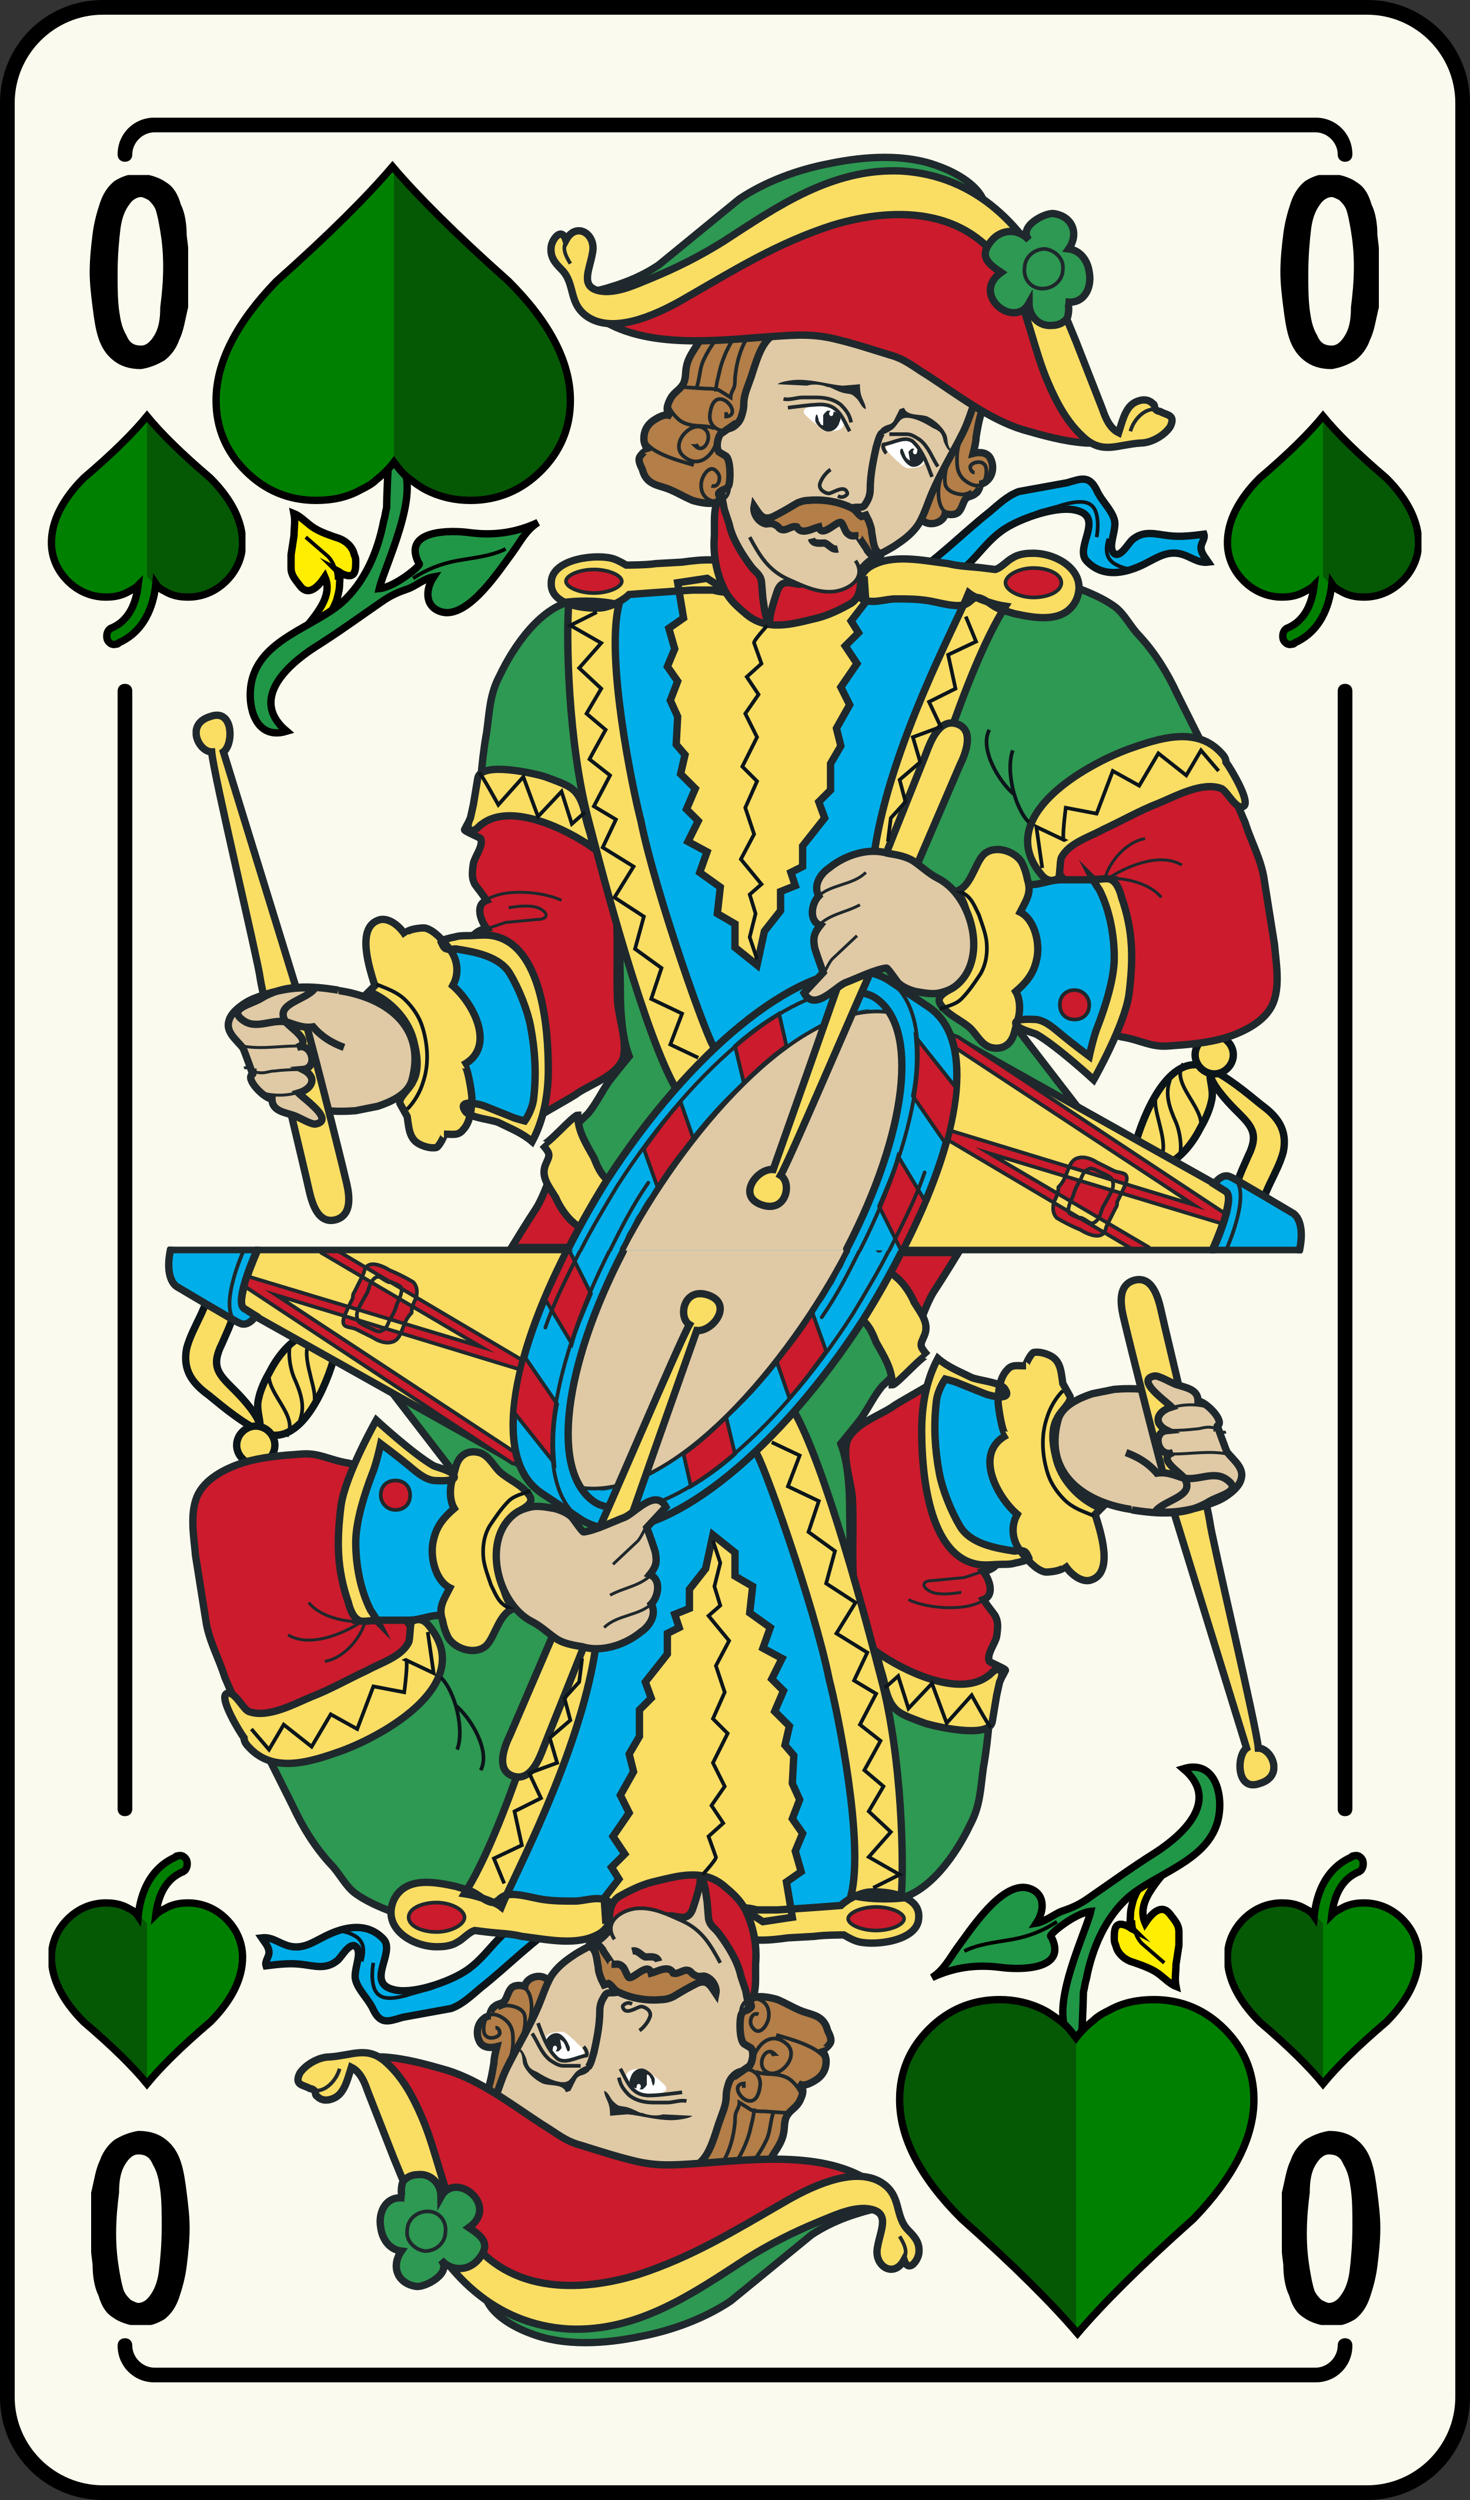 <svg xmlns="http://www.w3.org/2000/svg" xmlns:xlink="http://www.w3.org/1999/xlink" width="100" height="170" viewBox="0 0 100 170"><rect x="0" y="0" width="100" height="170" fill="#333333" stroke="none"/><symbol viewBox="-22.5 -21.4 44.9 42.9"><path fill="#008000" d="M1.9-18.1c-.7.6-1.3 1.2-1.9 2-.6-.8-1.3-1.5-2.1-2.1-.6-.5-1.3-.9-2.1-1.3-1.7-.9-3.5-1.3-5.5-1.3-3.4 0-6.3 1.2-8.7 3.6-2.4 2.4-3.6 5.4-3.6 8.8 0 4.7 2.5 9.7 7.5 14.8 6.7 5.9 11.5 10.7 14.5 14.3 3-3.6 7.8-8.4 14.4-14.3 5-5.1 7.6-10.1 7.6-14.8 0-3.4-1.2-6.4-3.6-8.8-2.4-2.4-5.4-3.6-8.8-3.6-1.9 0-3.7.4-5.4 1.3-.9.3-1.6.8-2.3 1.4z"/><path fill="#055905" d="M0 20.7v-36.9c.6-.7 1.2-1.4 1.9-1.9.7-.6 1.5-1 2.3-1.5 1.7-.9 3.5-1.3 5.4-1.3 3.4 0 6.4 1.2 8.8 3.6 2.4 2.4 3.6 5.4 3.6 8.8 0 4.7-2.5 9.7-7.6 14.8-6.6 6-11.4 10.8-14.4 14.4z"/><path stroke="#000" stroke-miterlimit="10" d="M1.9-18.1c-.7.6-1.3 1.2-1.9 2-.6-.8-1.3-1.5-2.1-2.1-.6-.5-1.3-.9-2.1-1.3-1.7-.9-3.5-1.3-5.5-1.3-3.4 0-6.3 1.2-8.7 3.6-2.4 2.4-3.6 5.4-3.6 8.8 0 4.7 2.5 9.7 7.5 14.8 6.7 5.9 11.5 10.7 14.5 14.3 3-3.6 7.8-8.4 14.4-14.3 5-5.1 7.6-10.1 7.6-14.8 0-3.4-1.2-6.4-3.6-8.8-2.4-2.4-5.4-3.6-8.8-3.6-1.9 0-3.7.4-5.4 1.3-.9.3-1.6.8-2.3 1.4z" fill="none"/></symbol><symbol id="c" viewBox="-14 -23.5 28 47"><path fill="#F2F200" d="M10 13c0 5.5-4.5 10-10 10s-10-4.5-10-10v-23h20v23z"/><path fill="#D63403" d="M10-10v23c0 5.5-4.5 10-10 10v-33h10z"/><path fill="#008000" d="M13.5-13.5c0-5.2-6-9.5-13.5-9.5s-13.5 4.3-13.5 9.5 6 5.5 13.5 5.5 13.5-.3 13.5-5.5z"/><path fill="#056605" d="M13.5-13.5c0 5.2-6 5.5-13.5 5.5v-15c7.5 0 13.5 4.3 13.5 9.5z"/><path fill="#4E5DC9" d="M-10-9h20v5h-20z"/><path fill="#384A89" d="M0-9h10v5h-10z"/><path stroke="#000" stroke-miterlimit="10" d="M10-8.9v21.9c0 5.5-4.5 10-10 10s-10-4.5-10-10v-21.9c-2.2-.8-3.5-2.1-3.5-4.6 0-5.2 6-9.5 13.5-9.5s13.5 4.3 13.5 9.5c0 2.5-1.3 3.8-3.5 4.6z" fill="none"/></symbol><symbol viewBox="-29.9 -9.5 29.9 19"><path fill="#F2F200" d="M-22.8-6.9c-1.8 0-3.6.7-4.9 2-1.3 1.3-2 3-2 4.9 0 3.8 3.1 6.9 6.9 6.9h13.6v-13.8h-13.6z"/><path fill="#D63403" d="M-9.2-6.9h-13.6c-3.8 0-6.9 3.1-6.9 6.9h20.5v-6.9z"/><path fill="#008000" d="M-6.8-9.3c3.6 0 6.5 4.2 6.5 9.3s-2.9 9.3-6.5 9.3-3.8-4.2-3.8-9.3.2-9.3 3.8-9.3z"/><path fill="#056605" d="M-6.8-9.3c-3.6 0-3.8 4.2-3.8 9.3h10.3c.1-5.1-2.9-9.3-6.5-9.3z"/><path fill="#4E5DC9" d="M-9.9 6.9v-13.8h-3.4v13.8z"/><path fill="#384A89" d="M-9.9 0v-6.9h-3.4v6.9z"/><path stroke="#000" stroke-width=".5" stroke-miterlimit="10" d="M-9.9-6.9h-12.9c-3.8 0-6.9 3.1-6.9 6.9s3.1 6.9 6.9 6.9h12.9c.5 1.5 1.4 2.4 3.1 2.4 3.6 0 6.5-4.2 6.5-9.3s-2.9-9.3-6.5-9.3c-1.7 0-2.6.9-3.1 2.4z" fill="none"/></symbol><symbol viewBox="-31.7 -33.4 63.5 66.3"><g><use xlink:href="#a" width="17.4" height="7.3" x="-1" y="-7.3" transform="matrix(-1 0 0 1 15.75 8.3)" overflow="visible"/><use xlink:href="#a" width="17.4" height="7.3" x="-1" y="-7.3" transform="matrix(-1 0 0 1 15.75 -4.102)" overflow="visible"/><use xlink:href="#a" width="17.4" height="7.3" x="-1" y="-7.3" transform="matrix(-1 0 0 1 15.75 -16.5)" overflow="visible"/><use xlink:href="#a" width="17.4" height="7.3" x="-1" y="-7.3" transform="translate(-15.65 8.3)" overflow="visible"/><use xlink:href="#a" width="17.4" height="7.3" x="-1" y="-7.3" transform="translate(-15.65 -4.102)" overflow="visible"/><use xlink:href="#a" width="17.4" height="7.3" x="-1" y="-7.3" transform="translate(-15.65 -16.5)" overflow="visible"/><use xlink:href="#b" width="2.8" height="55.2" x="-1.4" y="-27.6" transform="translate(0 -5.833)" overflow="visible"/><use xlink:href="#c" width="28" height="47" x="-14" y="-23.5" transform="matrix(0 -.466 .466 0 20.529 -4.306)" overflow="visible"/><use xlink:href="#c" width="28" height="47" x="-14" y="-23.5" transform="matrix(0 -.466 -.466 0 -20.529 -4.306)" overflow="visible"/><use xlink:href="#c" width="28" height="47" x="-14" y="-23.5" transform="matrix(0 -.466 .466 0 20.529 -17.226)" overflow="visible"/><use xlink:href="#c" width="28" height="47" x="-14" y="-23.5" transform="matrix(0 -.466 .466 0 20.529 7.854)" overflow="visible"/><use xlink:href="#c" width="28" height="47" x="-14" y="-23.5" transform="matrix(0 -.466 -.466 0 -20.529 -17.226)" overflow="visible"/><use xlink:href="#c" width="28" height="47" x="-14" y="-23.5" transform="matrix(0 -.466 -.466 0 -20.529 7.854)" overflow="visible"/><use xlink:href="#c" width="28" height="47" x="-14" y="-23.5" transform="matrix(-.466 0 0 .466 -.126 21.633)" overflow="visible"/></g></symbol><symbol viewBox="-22.5 -21.4 44.9 42.9"><path fill="#008000" d="M1.9-18.1c-.7.6-1.3 1.2-1.9 2-.6-.8-1.3-1.5-2.1-2.1-.6-.5-1.3-.9-2.1-1.3-1.7-.9-3.5-1.3-5.5-1.3-3.4 0-6.3 1.2-8.7 3.6-2.4 2.4-3.6 5.4-3.6 8.8 0 4.7 2.5 9.7 7.5 14.8 6.7 5.9 11.5 10.7 14.5 14.3 3-3.6 7.8-8.4 14.4-14.3 5-5.1 7.6-10.1 7.6-14.8 0-3.4-1.2-6.4-3.6-8.8-2.4-2.4-5.4-3.6-8.8-3.6-1.9 0-3.7.4-5.4 1.3-.9.3-1.6.8-2.3 1.4z"/><path fill="#055905" d="M0 20.7v-36.9c.6-.7 1.2-1.4 1.9-1.9.7-.6 1.5-1 2.3-1.5 1.7-.9 3.5-1.3 5.4-1.3 3.4 0 6.4 1.2 8.8 3.6 2.4 2.4 3.6 5.4 3.6 8.8 0 4.7-2.5 9.7-7.6 14.8-6.6 6-11.4 10.8-14.4 14.4z"/><path stroke="#000" stroke-miterlimit="10" d="M1.9-18.1c-.7.6-1.3 1.2-1.9 2-.6-.8-1.3-1.5-2.1-2.1-.6-.5-1.3-.9-2.1-1.3-1.7-.9-3.5-1.3-5.5-1.3-3.4 0-6.3 1.2-8.7 3.6-2.4 2.4-3.6 5.4-3.6 8.8 0 4.7 2.5 9.7 7.5 14.8 6.7 5.9 11.5 10.7 14.5 14.3 3-3.6 7.8-8.4 14.4-14.3 5-5.1 7.6-10.1 7.6-14.8 0-3.4-1.2-6.4-3.6-8.8-2.4-2.4-5.4-3.6-8.8-3.6-1.9 0-3.7.4-5.4 1.3-.9.3-1.6.8-2.3 1.4z" fill="none"/></symbol><symbol id="e" viewBox="-6.8 -8.1 13.5 16.2"><path fill="#008000" d="M-2.1-7.8c-.2 0-.5.1-.6.3-.1.3 0 .6.3.8 1.9.9 1.8 3.4 1.8 3.4 0 .3.2.6.6.6.3 0 .6-.2.6-.6 0-.1.2-3.4-2.5-4.6 0 .1-.1.1-.2.1z"/><path fill="#008000" d="M.6-3.8c-.3.2-.4.4-.6.6l-.6-.6c-.2-.2-.4-.3-.6-.4-.5-.3-1-.4-1.6-.4-1 0-1.9.4-2.6 1.1-.7.7-1.1 1.6-1.1 2.6 0 1.4.7 2.9 2.2 4.4 2 1.7 3.4 3.2 4.3 4.2.9-1.1 2.3-2.5 4.3-4.2 1.5-1.5 2.2-3 2.2-4.4 0-1-.4-1.9-1.1-2.6-.7-.7-1.6-1.1-2.6-1.1-.6 0-1.1.1-1.6.4l-.6.4z"/><path fill="#055905" d="M0 7.7v-10.9c.2-.2.3-.4.6-.6l.6-.4c.5-.3 1-.4 1.6-.4 1 0 1.9.4 2.6 1.1.7.7 1.1 1.6 1.1 2.6 0 1.4-.7 2.9-2.2 4.4-2 1.7-3.4 3.1-4.3 4.2z"/><path stroke="#000" stroke-width=".5" stroke-miterlimit="10" d="M4.3 3.5c-2 1.7-3.4 3.1-4.3 4.2-.9-1.1-2.3-2.5-4.3-4.2-1.5-1.5-2.2-3-2.2-4.4 0-1 .4-1.9 1.1-2.6.7-.7 1.6-1.1 2.6-1.1.6 0 1.1.1 1.6.4.2.1.4.2.6.4-.1-.8-.4-2.3-1.8-2.9-.3-.1-.4-.5-.3-.8.1-.2.3-.4.6-.3.1 0 .1 0 .2.1 2 .9 2.4 3 2.5 4 .2-.3.4-.4.6-.5.5-.3 1-.4 1.6-.4 1 0 1.9.4 2.6 1.1.7.7 1.1 1.6 1.1 2.6 0 1.4-.7 2.9-2.2 4.4z" fill="none"/></symbol><symbol id="g" viewBox="-38.9 -38.1 75.7 74.9"><g stroke="#1F282C" stroke-miterlimit="10"><path fill="#00AFE9" stroke-width=".5" d="M-19.6-17.4c-.3.1-.6.1-.8.2-1.4.3-2.6.1-2.5-1.6.1-2.2.6-4.3 1.1-6.4.3-1.3 0-2.4 1.3-2.9l2.4-.8c.7-.3 1.4-.9 2.2-.9.3.9.8 1.9 1 2.9.3 1.4 0 3-.2 4.3-.2 1.1-.8 2.6-1.4 3.6-.7 1.1-1.9 1.4-3.1 1.6z"/><path fill="#CC1B2C" stroke-width=".5" d="M-19.7-13c-.2.4-.2.7-.1 1.4.1.5.7 1.2.5 1.7-.1.1-1.1.5-1.1.6.2.4.4.8.7 1.1.7.6 2.3.2 3.2 0 1.3-.2 2.6-.8 3.8-1.4 1.5-.6 2-1.7 2.3-3.3.6-2.6.3-5.2.4-7.8 0-1.2.7-2.9.4-4.1-.4-1.2-2.2-1.8-3.1-2.4-.2-.2-2.8-1.6-2.8-1.7 0 1.1.3 2.2.5 3.2.3 1.8-.3 3.8-1 5.4-.6 1.3-1 2.2-2.2 2.9-.2.1-1.8.7-1.8.5.1.5.6.8 1.1.9-.4.5-.8 1.6 0 1.9-.4.6-.6.8-.8 1.1z"/><path fill="#2E9952" stroke-width=".5" d="M-19.3-5.9c.1 1.1.2 2.1.4 3.2.2 1.4.2 2.6.9 3.9.9 1.9 2.8 4.8 5.2 5.1 0-1.1-.1-2.3 0-3.4.1-2.1.4-4 1-6 .3-1.1.5-2.2.7-3.2l.3-1.7c0-.2-.1-1.4 0-1.5-.9 1-2.3 1.3-3.6 1.6-.6.2-1.1.5-1.7.6-1 .1-2.2-.7-3.1-.4-.2.5-.2 1.1-.1 1.8z"/><path fill="#FADE64" stroke-width=".5" d="M-20.2-16.5c.5 0 1.2.1 1.7 0 3.4-.6 3.8-6.4 3.8-9.1 0-1.7-.3-3.4-1.1-4.9-.7.6-1.5.9-2.3 1.3-.5.2-1.8.3-2.2.7-.7.9.8.6 1.3.4l2-.8c.3-.1.7-.2.7-.2s.5.7.6 1.5c.2 1.7.1 3.3-.2 4.9-.2 1.1-.8 2.6-1.4 3.6-.7 1.2-2.4 1.5-3.7 1.7-.2 0-.4-.1-.6 0-.2 0-.3.3-.4.5 0 .1.8.3.9.3.3.1.6.1.9.1zM-21.6-30c.4 0 .8-.1 1.1.3.5.5.6 1.5.6 2.2 0 .2-.3 2.4-.6 2.2 2.3 1.2.7 4.2-.7 5.4.5.9.3 1.9-.3 2.6-.4.5-.9 1.1-1.5 1.3-.2.1-1.7-.1-1.4-.5-.3.5-1 1.2-1.7 1.1-1.8-.4-.7-3.5-.4-4.5l-.4-.4c1.5-.6 2.8-2 3.1-3.6.2-.8.3-1.8-.1-2.5-.2-.5-1-1.1-.9-1.5l.5-.9c.1-.6.1-1.4.7-1.8.3-.2.9-.4 1.3-.3.2.1.6.9.5.9h.2zM-13.1-6.5c-.4.3-1 .5-1.8.8-.6.2-4.4 1.1-4.6-.1l-.3-1.8-.2-.9c-.1-.2-.3-.7 0-.8.3-.2.6.3.8.4 2 1.5 5.8-.4 7.5-1.6 0 .8-.4 1.5-.5 2.3-.2.9-.5 1.4-.9 1.7z"/><path fill="#E0CAA5" stroke-width=".5" d="M-26.3-28.1c.9.3 2 .8 2.3 1.7 1.1 3.8-1.9 5.8-5.2 6.2-2.1.3-3.2-.7-3.9-2.6-.5-1.6-.3-3.4.9-4.7.9-1 3.2-1 4.4-.9l1.5.3z"/><path fill="#FADE64" stroke-width=".5" d="M-37.7-1.6c-1.7-.5-.8-2.4.1-2.4.1-1.4 3.2-14.4 3.3-15.4.2-1.4 3-12.9 3.3-14.3.2-.9.6-2.5 1.9-2.1 1.2.4.8 2 .6 2.8-.3 1.3-2.5 10.1-3.4 13.1-.4 1.3-4.9 15.9-4.9 15.9.7.5.7 3-.9 2.4z"/><path fill="#E0CAA5" stroke-width=".5" d="M-30.3-28.5c-.4.5-1.2 1.1-1.4 1.3 1 .3 1.3 1.1.3 1.6 1.1.1.6 1.9-.4 1.5 1.2.4-.6 1.4-.8 1.8-.7 1.2 1.4 1.4 2 2.2-1.3.2-3-.2-4.2-.7-.5-.2-1.4-.8-1.6-1.4-.3-.8.4-1.3.9-1.9.1-.1.7-1.9.7-1.8-.6-.3.8-1.7 1.3-1.7 0-.8.8-.9 1.4-1.1.4-.1 1.3-.7 1.6-.6.5.1.5.4.2.8zM-29-20.2c-1.9.3-3.7.4-5.3-.6-.7-.4-2.3-.7-1.1-1.5.9-.6 2 .2 3-.1.6-.2 1.1-.4 1.7-.3.6-.7 1.3-1.1 2.1-1.4"/><path stroke-width=".2" d="M-35.9-23.9c1.3-.4 2.8-.1 4.1-.1M-35.4-25.5c.3.1.5-.2.9-.3.5-.1.8.1 1.2.1.8.1 1.6.1 2.3.1M-34.4-27.1c1-.4 2.4-.3 3.3.2" fill="none"/><g stroke-width=".2" fill="none"><path d="M-19.1-16.1l1.5.5 2.1.2c.9 0 .8.5.1.8-.6.2-1.4.1-2 0M-13.8-14.1c-1.2.6-4.1.9-5.3-.1"/></g></g><g stroke="#0C151A" stroke-miterlimit="10"><path fill="#FADE64" stroke-width=".5" d="M25.2-30.8c.5 1.9 2.3 6.6 5 5.3 1.3-.6 2.5-1.6 3.6-2.5 1.1-.8 1.8-1.7 1.5-3.2-.4-1.5-1.5-2.8-1.6-4.4-.8.2-1.7 1-1.7 1.6.1.8.6 1.8.9 2.5.8 1.6.2 2.1-.9 3.2-.5.5-1.7 1.8-1.7 2.5 0-.7.3-1.3.1-2-.1-.5-.4-1.2-.7-1.7-.5-1-1.3-2.1-2.4-2.6"/><g stroke-width=".25" fill="none"><path d="M28.5-25.2c-1.1-1.6 2.5-3.6.7-5.2M27.6-26.3c-.4-1 0-2 .4-2.9.3-.7.7-2.7-.4-3.1M26.6-27.7c-.1-1 1.1-3.3.2-4.1"/></g><path fill="#FADE64" stroke-width=".5" d="M31.9-24.6c0-.7-.6-1.3-1.3-1.3s-1.3.6-1.3 1.3.6 1.3 1.3 1.3 1.3-.6 1.3-1.3z"/></g><path fill="#00AFE9" stroke="#0C151A" stroke-width=".5" stroke-miterlimit="10" d="M9.6 7.7c2.1 1.3 3.8 3.1 5.7 4.6.6.5 1.2 1.1 2 1.4l3.3.6c1 .3 1.5.5 2-.5.3-.7 1-1.3 1.2-2 .2-.6-.4-1.7-.1-2.2.4-.6 1 .5 1.3.8.8.7 1.6.4 2.5.3.8-.1 1.6 0 2.4.1.1-.3-.2-.6-.2-.9 0-.4.3-.7.5-1-.8-.1-1.3.5-2.1.6-.8.1-1.4-.3-2-.6-1.3-.7-3-1.2-4.2.1-.8.9 1.2 2.9-.6 3.4-1.3.4-3.8-.5-4.9-1.2-1.6-1-2.3-2.8-4.1-3.5"/><path stroke="#0C151A" stroke-width=".25" stroke-miterlimit="10" d="M17.5 11.9c.5 0 .9.4 1.4.5l1.1.3c.6.2 1.7.5 2.2.1.6-.4.5-1.7.4-2.2M25.5 8.5c-.5-.2-1.2 0-1.7.3-.6.4-.6 1-.4 1.7" fill="none"/><path fill="#2E9952" stroke="#1F282C" stroke-width=".5" stroke-linecap="round" stroke-miterlimit="10" d="M6.7-19l5.7 2.4 9.4-12.2c.3-.5-1.6-2.2-1.6-2.2"/><path fill="#2E9952" stroke="#1F282C" stroke-width=".5" stroke-miterlimit="10" d="M-9.9-15.2c0 .4-.1.8-.1 1.3 0 .7-.3 1.7.6 1.6 1.2-.2 1.9-2.3 2.1-3.3.5-2.1.4-4.3.4-6.5 0-.7-.1-1.5.1-2.2.2-.8 1-1.8 1-2.6-.1-.7-.9-1.5-1.2-2.1-.6-.8-1.1-1.7-1.8-2.5-.5-.7-1.4-2.4-2.2-2.7-.1 1.6-1.9 2.4-2.1 3.8-.1.8.6 1.3 1.1 1.8.5.6.9 1.4 1.3 2 .1.2 1.5 1.9 1.5 1.9-.5 1.3-.6 3.1-.6 4.5 0 1.2-.1 2.5.1 3.7-.2.5-.2.9-.2 1.3z"/><path fill="#CC1B2C" stroke="#1F282C" stroke-width=".5" stroke-miterlimit="10" d="M-11.7-36.3c.3.8.3 1.6-.1 2.3-.5.9-1.1 1.8-1.1 2.9 0-.1-1-.8-1.1-.9-.3-.4-.6-1-.8-1.5-.2-.5-.4-1-.7-1.5-.6-.9-1.7-2.7-1.7-2.7h4c-.1-.1 1.1.3 1.5 1.4z"/><path fill="#FADE64" stroke="#1F282C" stroke-width=".5" stroke-miterlimit="10" d="M-13-36c.2-.2.4-.3.6-.2 1.4.2 2.6 2.1 1.6 3.2-.4.4-.6.9-.8 1.4-.5.9-1.1 1.8-1.1 2.9-.3 0-2.2-2.2-2.4-2 .6-.7.5-.7.2-1.4-.3-.8.2-1.4.7-2.2.2-.5.7-1.3 1.2-1.7z"/><g stroke="#1F282C" stroke-miterlimit="10"><path fill="#CC1B2C" stroke-width=".5" d="M20.8-9.1c.9.8 2.2 1.4 3.3 2 2.2 1.1 4.4 1.5 6.8 1.4.6 0 1.6-2.7 1.8-3.1.4-1.3 1.1-2.5 1.3-3.9l.7-4.4c.1-1.2.4-2.8-.1-4-.5-1.2-1.9-1.9-3.1-2.3-1.3-.4-2.6-.5-4-.6-1.2-.1-1.9.4-3.1.6-1.3.2-.6 1.1-.7 2.1 0 .8-.2 1.7-.3 2.5-.2 2.1-.9 3.8-2.4 5.4-1.2 1.3-2.1 2.4-.7 3.9.1.1.3.2.5.4z"/><path fill="#2E9952" stroke-width=".5" d="M23.6-7c-1.6-.7-3.7-2-3.9-3.4-.1-.8.1-1.7 0-2.4-.2-1.1-1.1-.6-2.1-.5-.7 0-1.5 0-2.2-.1-1-.1-2-.7-3-.5-1.1.2-2.1 1.3-3.1 1.7-.9.3-1.4.6-1.1 1.7l.6 2.2c.7 2.6 1.9 5.1 3 7.6l1.5 3.7c.7 1.5 1.1 2.8 2.8 3.4 1.8.8 3.3 1.4 5.3.7.8-.3 1.7-.7 2.4-1.2s1.1-1.4 1.7-2c1.1-1.2 1.9-2.5 2.6-4l1.6-3.2c.3-.5 1-1.4.9-2l-5.5-1c-.6-.3-1.1-.5-1.5-.7z"/><g stroke-width=".2" fill="none"><path d="M22.8-12.6c1.4.1 3.3-.2 4.2-1.3M23.4-12.6c1.2.8 3.5 1.8 5 .9M25.9-9.9c-1.3-.2-2.6-1.7-2.8-3"/></g><path fill="#FADE64" stroke-width=".5" d="M31.1-4.1c-1.7 1.9-4.3 1-6.3.3-3-1.1-9.2-4.6-6-8.5.3-.4.7-.6 1.2-.3.1 0 .1 1.2.2 1.4.5 1 1.9 1.4 2.8 1.9 1.3.6 2.5 1.3 3.8 1.8 1.2.5 3 1.5 4.3 1 .4-.2 1-1.5 1.5-1.2.5.3-.9 2.6-1.2 3 0 .2-.1.4-.3.6z"/></g><path fill="#00AFE9" d="M-11 7.3l7.4.7 3.6-3.2 7.4 3 7.7-.2-6.8-20.1-2.7-8-9.5-6.1-6.3 17.7z"/><path fill="#FADE64" stroke="#1F282C" stroke-width=".5" stroke-miterlimit="10" d="M6.9 6.2l-.1 1.5h-.5l-3.6-2.6-2.2-.1-4.4 2.8-2-.3.4-2.4-1-.7.4-1.4-.5-1.2.7-1-.5-1.3.5-1.1-.1-1.9.6-.7-.3-1.3 1-1-.6-1.4.8-.8-.7-1.4 1.3-.7-.5-1.4 1.4-1-.2-1.8 1.2-.7v-1.6l1.5-1.2.5 2.3 1.1 1.4v1.3l1 .4-.3.9.8.4v1.4l1.5 1.9-.4 1.1.8.8v1.8l.7 1.2-.3 1.2.9 1.6-.6 1.2 1.1 1.6-.8 1.2.9.9-.5.8zM-5.9-27.1c.6.2 2.1 2.3 2.5 3-.3 0-4 10.4-5 15.4-.6 2.3-2.4 11.1-1.5 14.7-1.6.4-3.4.2-3.4.2-.2-2.1-.1-9.6 1.4-15.1.8-3.1 3.8-14.6 6-18.2zM13.9 6.8c-.8-2-5.3-10.3-6.4-17.5l2.2-.8c1.1 3 3.9 13 6.7 17.4-.7.1-2 .5-2.5.9zM-1.7 7.1c.6.2.9 1.2.2 1.5-1.3.6-2.7.5-4.1.3l-1.8-.1c-.6-.1-2-.1-2-.1s-.5.3-.8.4c-1 .4-4.3.1-4.3-1.6-.1-1.7 2.8-1.8 3.5-1.7 1.1.2 1.8.9 1.8.9s2.6.2 4.3.3h1.4c.8-.2 1.1-.2 1.8.1zM18.1 9.5c-.4 0-.9-.1-1.2-.3-.4-.2-.8-.7-1.2-.8l-.8.1c-.8.1-1.6.1-2.4.3-1.7.2-3.8.7-5.3-.2-.7-.4-1.5-2-.3-2.3.6-.2 1.4.1 2 .1.7 0 1.4 0 2.1-.1.8-.1 2.2-.6 2.8-.2.2.1.3.3.6.4.5 0 1-.5 1.4-.7.4-.2.9-.3 1.2-.4 1.4-.3 3.4-.7 4.2.9.9 2-1.4 3.3-3.1 3.2z"/><path fill="#CC1B2C" stroke="#1F282C" stroke-width=".25" stroke-miterlimit="10" d="M-9.7 7.6c0-.4-.9-.8-1.9-.8s-1.9.4-1.9.8.9.8 1.9.8 1.9-.4 1.9-.8zM20.2 7.5c0-.6-.9-1-1.9-1s-1.9.5-1.9 1 .9 1 1.9 1 1.9-.4 1.9-1z"/><g stroke="#1F282C" stroke-miterlimit="10"><path fill="#FADE64" stroke-width=".5" stroke-linecap="round" d="M7.8-37.8l3.8 15.1 19.8-11.1c.7-.5-.9-4-.9-4"/><path fill="#CC1B2C" stroke-width=".25" d="M25-37.8l-12.5 7.4c-.2.1-.2.3-.1.4.1.2.3.2.4.2l16.4-5-16.4 10.8c-.2.1-.2.3-.1.5s.3.2.5.1l18.3-12.1c.1-.1.2-.3.1-.4-.1-.2-.3-.2-.4-.2l-15.9 4.8 10.7-6.3c.2-.1.2-.1.1-.3-.1-.1-1.1 0-1.1.1zM19.8-34.4l-.1-.2c-.1-.4-.1-.8.2-1.1.5-.3 1.1-.6 1.6-.8.3-.2 1.1-.6 1.5-.3.2.1.2.4.3.6l.6 1.2c.1.1.1.3.1.4l.3.6c.1.3.5.9.3 1.2-.1.2-.6.2-.8.3l-1.2.6c-.3.2-.8.4-1.2.3-.6-.1-.7-.8-.9-1.2-.1-.3-.3-.6-.5-.8 0-.3-.1-.6-.2-.8z"/><path stroke-width=".25" d="M22.1-36c.3-.2.6.2.7.4l.2.6.4.7c.2.4.5.8.2 1.3-.2.2-.5.3-.7.4-.3.1-.6.4-.9.2-.3-.1-.4-.5-.5-.7-.2-.3-.4-.7-.5-1.1-.1-.2-.4-.8-.3-1.1.1-.2.5-.3.7-.4.1.1.4-.1.7-.3z" fill="none"/></g><g stroke="#1F282C" stroke-linecap="round" stroke-miterlimit="10"><path fill="#00AFE9" stroke-width=".5" d="M36.4-37.9c.3 1.4 0 2.2-.4 2.5 0 0-4.2 2.5-4.3 2.5-.6.3-1.1-.5-1.1-.5l.8-.5c.7-.5-.9-4-.9-4"/><path stroke-width=".25" d="M31.8-32.9c1.2-.6.3-3.4-.4-5" fill="none"/></g><path fill="#00AFE9" stroke="#1F282C" stroke-width=".5" stroke-linecap="round" stroke-miterlimit="10" d="M9.4-37.9c3.9 7.6 5.1 14.4 1.7 16.6l-2.7 1.8c-.5.3-1.1.5-1.8.6-4.5.3-11.6-5.4-17.3-14.2-1-1.6-1.9-3.2-2.7-4.8"/><g fill="#CC1B2C" stroke="#1F282C" stroke-width=".25" stroke-linecap="round" stroke-miterlimit="10"><path d="M-1.4-26.5c.9.9 1.9 1.8 2.9 2.5l-.5 2.2c-1-.6-2-1.3-3-2.2l.6-2.5zM-7.2-33.8c.7 1.1 1.6 2.3 2.4 3.4l-.9 2.6c-.9-1-1.7-2.1-2.5-3.2l1-2.8zM9.1-31.5c-.3-1.1-.8-2.2-1.3-3.4l1.5-3c.6 1.2 1.1 2.3 1.6 3.4l-1.8 3zM10.3-23.4c.1-1.2.1-2.5-.2-4l2.2-3.2c.4 1.4.6 2.7.7 3.8l-2.7 3.4z"/></g><path fill="#E0CAA5" stroke="#1F282C" stroke-width=".25" stroke-miterlimit="10" d="M-9.6-37.9c4 7.7 11.8 17 18 16.2 1.9-2.8.8-9.2-2.8-16.2"/><path stroke="#1F282C" stroke-width=".5" stroke-linecap="round" stroke-miterlimit="10" d="M6.3-20.3c.4-.1.9-.2 1.2-.4 3.1-2 2.2-9.2-1.9-17.1" fill="none"/><path stroke="#1F282C" stroke-width=".25" stroke-linecap="round" stroke-miterlimit="10" d="M6.5-37.9c4.3 8.5 5.3 16.2 1.9 18.4-.5.3-1.1.5-1.8.6" fill="none"/><path fill="#1F282C" d="M-9.8-37.7s.2.3.5 1c.2.3.4.7.6 1.1.3.4.5.9.9 1.4.6 1 1.4 2.2 2.3 3.3.9 1.2 1.9 2.4 3 3.5.6.6 1.1 1.1 1.7 1.6l1.8 1.5c.6.4 1.2.9 1.8 1.2.6.4 1.2.6 1.7.9.5.2 1.1.4 1.5.5.5.1.9.1 1.2.2h1.1-1.1c-.3 0-.8-.1-1.2-.2-.5-.1-1-.3-1.5-.5s-1.1-.5-1.7-.9c-.6-.3-1.2-.8-1.8-1.2-.6-.5-1.2-.9-1.7-1.5-.6-.5-1.1-1.1-1.7-1.7-1.1-1.2-2.1-2.4-2.9-3.6-.9-1.2-1.6-2.3-2.3-3.4-.3-.5-.6-1-.8-1.4-.2-.4-.4-.8-.6-1.1l-.5-1c-.1-.1-.2-.2-.3-.1 0 .1-.1.2 0 .4z"/><path stroke="#1F282C" stroke-width=".25" stroke-linecap="round" stroke-miterlimit="10" d="M-7.9-33.3c-1.1-1.6-1.8-3-2.6-4.6M-12.5-37.9c.7 1.4 1.6 2.9 2.5 4.4 5.4 8.4 12.3 13.9 16.3 13.2M8.5-37.9c.7 1.4 1.8 3.5 2.4 5.3" fill="none"/><path fill="#00AFE9" stroke="#1F282C" stroke-width=".5" stroke-miterlimit="10" d="M21.5-12.7h-1.3c-.6 0-1.1-.2-1.7-.3-.7-.1-1.4.1-2.1.1.1-2.1.9-3.7.3-5.8-.2-.7-.5-1.3-.6-2-.5-1.6 2-1.7 3-2.2 1.3-.6 2.1-1.6 3.2-2.4 1.6 3.3 2.7 6.5 2 10.2-.1.8-.5 1.6-.5 2.4h-2.3z"/><path fill="#FADE64" stroke="#1F282C" stroke-width=".5" stroke-miterlimit="10" d="M22.8-13.4c.7-1.4 1-3.1 1-4.6 0-1.4-.6-3.3-1.1-4.6-.3-.7-.6-2.1-.6-2.1s-1.2.9-1.8 1.4c-.5.4-1.1 1-1.8 1.1-.2 0-1.3.1-1.4-.2-.1-.4 1.2-.7 1.4-.8 1.4-.8 3.9-3.1 3.9-3.1s2.1 3.7 2.4 5.8c.3 2.4.3 4.3-.5 6.6-.1.4-.3 1-.7 1.2-.3.2-1.1-.1-1.3.1.1-.2.3-.5.5-.8zM17.5-11.5c-.5.8-1.9 1.2-2.6.5-.6-.6-.9-2.4-2-2.5.5 0 .9-1.4.9-1.7.1-.6 0-1.2-.1-1.8-.1-.8 0-2.1-.6-2.8-.3-.4-1.6-.7-1.1-1.4s1.3-1 1.9-1.5c.5-.4.8-1.2 1.5-1.4.8-.2 1.4.2 1.6 1l.3 1.1c.1.5.1 1.2-.2 1.7.7.6 1.2 1.2 1.4 2.1.3 1.1-.1 2.8-1.1 3.3.4.8.8 1.3.5 2.2-.1.5-.2.8-.4 1.2zM-.2-34.8c1.7-.6 2.1 1.5 1.3 2 .7 1.2 5.9 13.5 6.4 14.4l5.8 13.5c.4.8 1 2.4-.2 2.8-1.2.4-1.8-1.2-2.1-2-.5-1.3-3.9-9.6-4.9-12.6-.4-1.3-5.5-15.7-5.5-15.7-1.1.1-2.5-1.8-.8-2.4z"/><g stroke="#1F282C" stroke-miterlimit="10"><path fill="#E0CAA5" stroke-width=".5" d="M11.9-20.4c.4.1.7.2 1 .4 2.4 1.7 1.3 6.2-1.1 7.4-.6.3-1.1.8-1.7 1.2-.5.3-1.1.4-1.7.5-1.3.4-2.9-.1-4-1-.6-.4-1.1-1.2-.7-1.9-.5-.5-.7-1.7.1-2-.4-.5-.5-.8-.4-1.4 0-.2.6-1.8.6-1.8l-1.3-1.4c.7-1.3 2.1.4 2.8.7.8.3 2 .9 2.8 1 .1 0 .7-.9.8-1 .3-.3.8-.5 1.2-.6.6-.1 1.1-.2 1.6-.1z"/><path stroke-width=".2" d="M6.5-14.4c-1.1-.6-2.2-.6-3.1-1.7M6.3-16.5l-1.7-1.6c-.4-.5-.5-1.1-1-1.5M6.9-12.2c-.9-.9-2.5-.8-3.3-1.7" fill="none"/></g><path fill="#CC1B2C" stroke="#1F282C" stroke-width=".25" stroke-miterlimit="10" d="M22.1-21.2c0-.6-.4-1-1-1s-1 .4-1 1 .4 1 1 1 1-.5 1-1z"/><g stroke="#1F282C" stroke-miterlimit="10"><path fill="#B37E47" stroke-width=".5" d="M15.4 15.9c-.2.5-.8.5-1.2.4.1.4.2.8.2 1.1.1.6.2 1.2.4 1.8.2.6.4 1.4.2 2.1-.2.7-1 .5-1.5.4-.8-.1-1.1-.2-1.6-.9-.3-.5-.7-1-.8-1.6-.1-.4 0-.9-.3-1.3-.4-.5-.7-.7-.9-1.3-.2-.6-.3-1.2-.2-1.8.1-.9.3-2.5 1.1-3.1.5-.4 1.4-.1 1.5.5.3-.1.7-.1.9.1.3.3.3.8.6 1 .2.1.4.1.6.3.1 0 .4.6.2.6.2 0 .4.1.5.2.5.4.5 1.1.3 1.5z"/><g stroke-width=".25" fill="none"><path d="M13.5 17.7c-.2-.5-.4-1.1-.4-1.7 0-.5 0-.9.3-1.3s1.3-1 1.6-.2c.1.3.2.9-.1 1.1-.2.2-.8.1-.9-.2 0-.2.1-.4.3-.4M12.6 16c-.2-.5-.4-1.2-.3-1.8.1-.5.8-.7 1.2-.7.2 0 .4.1.6.2M12 14.6c-.3-.7-.3-2.7 1-2.4"/></g></g><path fill="#E0CAA5" stroke="#1F282C" stroke-width=".5" stroke-miterlimit="10" d="M-3 12.1c-.2-1.7-.2-3.2.8-4.7.5-.8 1.1-1.8 2-2.2.8-.5 1.8-.2 2.6 0 1 .2 2 .4 2.9.8 1.2.3.7 1.6 1.3 2.4.5.8 1.7 1.2 2.4 1.7.6.4 1.1.8 1.5 1.4.4.7.6 1.4.9 2.1.6 1.4 1.4 2.7 2.1 4.1.4.8.6 1.6.9 2.3.4 1 .3 1.2-.6 1.9-2.5 1.7-5.6 3.3-8.6 4-1.4.3-3 .4-4.2-.6-1.4-1.2-1.9-3.1-2.3-4.7-.3-1.2-.7-2.1-1.9-2.7-.8-.2-.8-.8-.5-1.4.4-.8 1.4-.9 1.1-2.1-.1-.3-.3-.5-.3-.8l-.1-1.5z"/><path fill="#fff" d="M5.1 18.9c0 .1-.1.2-.1.2-.2.2-.4.3-.6.4-.4.1-.9.2-1.3 0-.3-.1-.6-.3-.3-.6.2-.2.4-.4.7-.6.3-.2.5-.6 1-.5.3 0 .9.1.9.5 0 .2-.1.4-.3.6zM10.8 16.4c-.1.2-.4.6-.6.7-.3.2-.8.1-1.2 0-.3-.1-1-.2-.6-.7l.6-.6c.3-.2.5-.6 1-.5.3 0 .9.1.9.5.1.1 0 .4-.1.6z"/><path stroke="#1F282C" stroke-width=".25" stroke-miterlimit="10" d="M1.6 19.4s2.1.3 2.5.2c1-.1 1.3-1.1 1.7-1.8M1.3 20c.4-.1.9.1 1.3.1h.9c.6 0 1.2-.1 1.7-.5.4-.4.6-.7.7-1.2M8.3 16.3c-.1.1-.3.4-.2.6.7.1 1.6.7 2.1.1.6-.6.9-1.5 1.2-2.3M8.5 17.6h1.2c.3 0 .6-.2.9-.4.6-.5.8-1.2 1.2-1.8M4.5 15.2c-.3-.2-.6-.6-.7-.9-.1-.2 0-.4.1-.5.1-.1.4-.3.6-.2.3.1.9.5 1.1.1.1-.2 0-.2-.1-.3-.2-.1-.3-.1-.5 0" fill="none"/><path stroke="#1F282C" stroke-width=".5" stroke-miterlimit="10" d="M6 12.6c.5.1.7-.1.9.3.2.3.3.6.3 1 0 .9.2 1.9.4 2.8.1.3.2.8.4 1M3.2 10.5c.1-.4.6-.3.9-.3.3-.1.5-.5.9-.4" fill="none"/><path fill="#1F282C" d="M4 20.9c.1 0 .2-.1.4-.1.3-.1.6-.3 1-.4.5-.1.5 0 .9-.4.2-.2.3-.6.6-.7 0 .3-.2.6-.3.9-.1.3-.1.6-.1.8 0 0-1.1-.1-1.2-.1-1 .1-1.9.4-3 .4-.3 0-1.2-.1-1.4-.3l2-.1c.3.1.7.1 1.1 0zM9.2 19.3l-.4-.8c-.2-.3-.4-.2-.7-.4-.2-.1-.4-.4-.2-.5.2-.1.8.3.9.4.4.4.4.8 1.1.7.6-.1 1.1-.4 1.6-.7.5-.2.6-.4.7-.9.1-.2.3-.8.6-.6-.4.2-.3.7-.4 1-.2.5-.7 1-1.3 1.3-.5.2-1.4 0-1.6.6l-.3-.1zM10.8 16.3c0 .1-.4.3-.4.2 0-.5-.5-.2-.2.1-.2.1-.3-.1-.4-.2l.1-.6c-.1.1-.2.1-.3.3l-.2.5c-.2.1-.2-.3-.1-.4.1-.3.4-.7.7-.8.4-.1.8.2.9.6 0 0 0 .1-.1.3zM5.1 18.9c0 .1-.4.3-.4.2 0-.5-.5-.2-.2.1h-.2c-.1 0-.1-.1-.1-.1-.1 0-.1-.1-.2-.2v-.7c-.2 0-.2.2-.3.3 0 .1-.1.4-.1.4-.1.2-.2-.4-.1-.5.1-.2.4-.5.7-.6.4-.1.8.2.9.6.1.2.1.3 0 .5z"/><path fill="#CC1B2C" stroke="#1F282C" stroke-width=".5" stroke-miterlimit="10" d="M-3.4 11.7v-1c-.1-1.2.1-2.4.6-3.5.3-.7.8-1.2 1.4-1.7 1.5-1.4 3.3-.8 5-.4.8.2 1.6.6 2.3 1 .8.5.6 1.6.7 2.4-.8-.2-1.6-.4-2.3-.7-.6-.2-1.3-.4-2-.4-.6.1-1.1.3-1.4-.4-.1-.3-.7-2-.5-2.3-.4.4-.4 1.2-.5 1.7l-.1 1.2c-.1.5-.4.6-.7 1-.6.8-1.3 1.9-1.5 2.9l-.3.9c-.1.3-.1.8-.3 1-.3-.4-.4-1-.4-1.7z"/><path fill="#E0CAA5" stroke="#1F282C" stroke-width=".25" stroke-miterlimit="10" d="M-1 10.6c.7-1.3 1.3-2.3 2.7-2.9.9-.4 1.9-.9 3-.8 1 .1 2.3.9 1.5 2.1"/><g stroke="#1F282C" stroke-miterlimit="10"><path fill="#B37E47" stroke-width=".5" d="M-1.6 18.7c.1.3.2.6.2 1 0 .6.3 1.2.5 1.8.3.9.6 2.1 1.3 2.7.7.7 2 .8 2.9 1.1.3.1.7.2.3.5-.7.4-1.6.2-2.3.2-.6 0-1.2.2-1.9.1-1.5-.2-3-1-3.9-2.3-.3-.5-.7-1-.8-1.6-.1-.4 0-.9-.3-1.3-.2-.3-.6-.5-.8-.9-.2-.4-.4-.9.1-1.2-.4.3-1-.1-1.3-.3-.4-.3-.6-.7-.6-1.2 0-.4.2-.6.3-.9-.1.3-.6-.3-.6-.4-.1-.2.1-.6.2-.8.2-.8.7-1 1.4-1.2.7-.2 1.3-.6 2-.9.3-.1 1.5-.4 1.8 0 .2.3-.2.4.1.6.2.2.5.1.6.5.1.4.1 1.6-.2 1.9l-.5.3c-.2.3-.1.9.1 1.2l1 .7c.2 0 .3.2.4.4z"/><g stroke-width=".25" fill="none"><path d="M-4.5 16.9c-.1-.1-.1-.1-.2-.1.6-.6 1.2.6.7 1.1-.8.8-2.4-.8-1.6-1.7 1.1-1.1 2.2 0 2.4 1.1M-2.4 13.9c-.1-1.3-2-1.1-1.9.3 0 .5.6 1.5 1.1.8.3-.3.1-1.1-.4-.9M-1.6 18.5c-.5-1.1-2.3-.8-2.1.5.3 2.3 2.4-.1 1.1-.2v.3M-8 18.1c-1.1-1.5 2.2-2.3 3.2-2.6M-6.2 20.3c-.9-.5.2-1.6.5-1.8.8-.5 1.5-.2 2.3-.5M-4.6 20.8c.2.6.2 1.2.4 1.7.3.7.7 1.3 1.2 1.9.2.3.5.6.9.7M-3.3 20.5c0 .5.2 1.1.3 1.6.2.7.5 1.4.9 2 .3.4.6.7 1 .9M-.1 25.3c-.1-.1-.3-.3-.5-.4-.9-.9-1.3-2.3-1.4-3.5 0-.2 0-.5-.1-.7-.1-.2-.2-.4-.2-.6l-.8.5c-.3.1-.6.1-.9.1l-1.5.1c-.4 0-.7-.3-.9-.6"/></g></g><path fill="#B37E47" stroke="#1F282C" stroke-width=".5" stroke-miterlimit="10" d="M2.2 12.9c-.5-.3-1-.6-1.6-.9-.7-.3-.9.1-1.3.7-.1-.5.3-1.1.8-1.2.2 0 .4.1.7-.1.2-.1.2-.3.5-.3s.6.3.9.2c.3-.6 1.1-.1 1.5 0 .2-.8 1.2.4 1.5.3.1 0 .3-.6.4-.7.3-.3.4-.2.8-.2-.1 0 .6-.9.6-1 .3-.4.5-.5.9-.3v.1c-.5.1-.5 1-.6 1.4 0 .3-.1.5-.2.8l-.2.4-.3-.1c-.2.1-.4.5-.7.6-.8.4-1.9.6-2.9.5-.3 0-.6-.1-.8-.2z"/><g stroke="#1F282C" stroke-miterlimit="10"><path fill="#2E9952" stroke-width=".5" d="M12.4 29.8c-.6-.4-1.1-.8-1.4-1-1.5-1.2-2.9-2.3-4.7-3-2.1-.8-4.3-.6-6.5-.7-2.4-.1-4.8-.4-7.2-.1-1 .1-2.1.4-2.9.9-.5.3-1.5.6-1.7 1.3 1.7.4 3.3.9 4.8 1.9l5.5 4.5c1.8 1.2 4 2 6.1 2.4 2.4.5 5.2.7 7.5-.2 1.1-.4 2.8-1.3 3.1-2.6.2-1.4-1.6-2.6-2.6-3.4z"/><path fill="#CC1B2C" stroke-width=".5" d="M25.1 18c.3 0 .5-.1.8-.2-.7-.8-3-.8-4-.8-1.5.1-2.9.5-4.3.9-2.3.7-4.5 2.4-6.5 3.7-1 .6-1.5 1.1-2.6 1.4-1.3.4-2.5.8-3.8 1.1-1.7.4-3.1.2-4.8.1-3.9-.3-9.4-.9-12.3 2.3.4.3 1-.2 1.4-.3.6-.1 1.3 0 1.9.1 1.3.3 2.6 1 3.7 1.6 3.3 1.9 6.2 3.7 9.9 4.9 4.6 1.4 9.6 1.1 12.1-3.5 1.2-2.2 1.6-4.9 2.6-7.2.6-1.4 1.3-2.7 2.4-3.7.7-.7 1.5-.7 2.4-.6.4.1.7.2 1.1.2z"/><path fill="#FADE64" stroke-width=".5" d="M25.1 19.7c-.6-.4-.8-1.4-1-2-.6.3-.9 1-1.1 1.6l-1.8 4.6-1.4 3.4c-2 4.4-5.4 7.9-10.5 8.2-4.7.2-8.4-2.4-12.1-4.8-1.6-1-3.2-1.8-4.9-2.5-1-.4-2-.9-3.1-.9-1.9.1-1.1 1.4-.9 2.6.3 1.3-1.1 2.2-1.8.9-.3.9-.9.1-1-.4-.1-.7.2-1.1.7-1.6 1-1 .4-2.4 1.9-3.3 1.9-1.1 4.9.4 6.6 1.4 3.3 1.9 6.2 3.7 9.9 4.9 4.6 1.4 9.6 1.1 12.1-3.5 1.2-2.2 1.6-4.9 2.6-7.2.6-1.4 1.3-2.7 2.4-3.7 1.3-1.2 2.3-.5 3.9-.4.7 0 1.6.5 2 1.1.4.8-.2.8-.6 1-.1.1-.2 0-.4.2-.1.1 0 .3-.2.4-.4.4-1 .2-1.3 0z"/><path stroke-width=".25" d="M-13.2 29.2c-.3.5-.7 1.2-.1 1.7M26.9 19.2c-.9.4-1.8-.6-2-1.4" fill="none"/><g fill="#2E9952"><path stroke-width=".5" d="M22.1 28.6c-.1.8-.6 1.5-1.4 1.6.7 1 .3 2.2-1 2.4-.6.1-2.5-.9-1.7-1.8-.7.8-1.9.8-2.6-.1-.8-1-.2-1.5.7-2.1-2.1-1.5.9-3.9 1.9-2.1 0-.9.7-1.6 1.6-1.5.4 0 .8.2 1 .5.1.2.2 1.1-.1 1.1 1.2-.2 1.8.9 1.6 2z"/><path stroke-width=".25" d="M20.3 28.8c0-.7-.6-1.3-1.4-1.3s-1.3.7-1.2 1.4c0 .7.6 1.3 1.4 1.3.7-.1 1.3-.7 1.2-1.4z"/></g></g><path stroke="#1F282C" stroke-width=".5" stroke-linecap="round" stroke-miterlimit="10" fill="none" d="M9.4-37.9h27"/><g><g stroke="#000" stroke-miterlimit="10"><path fill="#fe0" stroke-width=".5" d="M-27.8 8.9c0 .2 0 .3-.1.5-.1.5-.5.9-1 1.1-.6.2-1.2.4-1.7.7-.5.3-.9.8-1.4 1 .1-.5 0-1 0-1.5l-.2-1.3v-.9c0-.5.3-.8.6-1.2.6-.8 1.3 0 1.7.6.7-1.6-1.2-3.1-2-4.4.7.3 1.4 1 2 1.5.4.4.6.8.8 1.3.1.4.2.7.2 1.1 0 .2.1.8-.1.9.2-.2.7-.4.9-.3.3.1.3.6.3.9z"/><path stroke-width=".25" d="M-31.2 10.6l1.5-1.3c.4-.4.6-1 .6-1.6" fill="none"/></g><path fill="#209747" stroke="#000" stroke-width=".5" stroke-miterlimit="10" d="M-25.9 11.7c-.4-2.1-1.3-4.2-2.9-5.6-1.9-1.6-5.2-2.4-6-5-.5-1.6 0-4.4 2.3-3.7-2.5 2.1-.1 4.4 1.9 5.7 1.6 1 3.1 2.1 4.7 3.2.6.4 1.1.6 1.7.8.5.2 1.1.7 1.7.8-.6-.9-.6-2.1.6-2.4 1.8-.4 3.9 2.9 4.8 4.1.5.7.9 1.5 1.7 2-1.5-.7-3-.9-4.6-.7-1.4.2-4.7.2-3.5-2.1.3 0-1.6-1.6-2.7-1.7.4 1.7 3.6 8 .7 9-.1 0-.2-3.1-.2-3.5-.1-.4-.1-.6-.2-.9z"/><path fill="#008000" d="M-24.2 14.6c-.4.3-.7.7-1 1.1-.3-.4-.7-.8-1.2-1.2-.3-.3-.7-.5-1.1-.7-.9-.5-1.9-.7-3-.7-1.9 0-3.5.7-4.8 2-1.3 1.3-2 2.9-2 4.8 0 2.6 1.4 5.3 4.1 8.1 3.6 3.2 6.2 5.8 7.9 7.8 1.7-2 4.3-4.6 7.9-7.8 2.8-2.8 4.2-5.5 4.2-8.1 0-1.9-.7-3.5-2-4.8-1.3-1.3-2.9-2-4.8-2-1 0-2 .2-3 .7-.4.2-.8.5-1.2.8z"/><path fill="#055905" d="M-25.2 35.9v-20.2c.3-.4.6-.7 1-1.1.4-.3.8-.6 1.3-.8.9-.5 1.9-.7 3-.7 1.9 0 3.5.7 4.8 2 1.3 1.3 2 2.9 2 4.8 0 2.6-1.4 5.3-4.2 8.1-3.6 3.3-6.3 5.9-7.9 7.9z"/><path stroke="#000" stroke-width=".5" stroke-miterlimit="10" d="M-24.2 14.6c-.4.3-.7.7-1 1.1-.3-.4-.7-.8-1.2-1.2-.3-.3-.7-.5-1.1-.7-.9-.5-1.9-.7-3-.7-1.9 0-3.5.7-4.8 2-1.3 1.3-2 2.9-2 4.8 0 2.6 1.4 5.3 4.1 8.1 3.6 3.2 6.2 5.8 7.9 7.8 1.7-2 4.3-4.6 7.9-7.8 2.8-2.8 4.2-5.5 4.2-8.1 0-1.9-.7-3.5-2-4.8-1.3-1.3-2.9-2-4.8-2-1 0-2 .2-3 .7-.4.2-.8.5-1.2.8z" fill="none"/><path stroke="#000" stroke-width=".25" stroke-miterlimit="10" d="M-23.9 7.8c.9.6 1.9 1 3 1.2 1.1.2 2.3.3 3.3.8" fill="none"/></g><path stroke="#0C151A" stroke-width=".25" stroke-miterlimit="10" d="M16.9-3.9c-.5-1.3.1-3.9 1.1-4.9M15.3-2.5c-.7-1.3.7-3.6 1.7-4.4M30.9-5.3l-1.2 1.4-1-1.7-1.9 1.5-1.3-2.2-1.8 1-1.1-2.9-2.1.4s-.3-2.3-.1-2.2l-1.9.9.4-2.8M.2 4.6s-1-1.1-.9-1.2l.5-1.4-1-.9.8-1.2-.9-1.3.8-1.6-1-2 1-1-.8-1.8.6-1.8-.9-1.7 1.4-1.7-.8-.7.4-1.3-.4-1.6.5-1.5M-19.4-5.4c.2-.2 1.3-2.2 1.3-2.2l1.7 1.9 1-2.7 1.6 1.7.7-2.2.9.8M-11.4 5.5l-1.8-.9 2.1-1.2-1.5-1.7 1.5-1.4-1-1.7 1.3-1.1s-1-1.8-1.1-2l1.4-1.1-1.1-2.1 1.5-.9-.9-1.9 2.1-1.3-1.3-2.1 2-1.3-.6-2.2 1.8-1.3-.7-2.1 2.1-1-.8-2.1 1.9-.9M13.7 5.2l.7-1.7-1.9-.9.5-2.3-1.8-.9.8-1.7-1.9-.7.5-1.7-1.4-1.2.4-1.5-1-1.1-.2-1.6" fill="none"/><g stroke="#0C151A" stroke-width=".25" stroke-miterlimit="10" fill="none"><path d="M-26.4-19.8c.7-.3 1.4-.5 2-1.1.5-.5.9-1.1 1.1-1.7.4-1.2.5-2.6.1-3.8-.2-.7-.6-1.4-1.1-1.9M13.6-13.6h-.1c.6-.3.8-.9 1.1-1.5.2-.6.4-1.1.5-1.7.1-.8 0-1.6-.4-2.3-.4-.6-.8-1.2-1.3-1.7-.4-.4-1-.5-1.5-.7"/></g></symbol><symbol viewBox="-15.5 -15.7 31.1 31.3"><path fill="#E60000" d="M2.9 13c1.4 1.4 2.6 2.1 3.8 2.1 2.3 0 4.3-.8 5.9-2.5 1.6-1.7 2.5-3.7 2.5-6 0-3.3-1.7-7-5.2-11-2-2.3-5.3-5.9-9.9-10.6-4.6 4.7-7.8 8.3-9.8 10.6-3.5 4.1-5.2 7.7-5.2 11 0 2.3.8 4.3 2.5 6 1.7 1.6 3.7 2.5 6 2.5 1.2 0 2.4-.7 3.8-2.1.1-.1 1-1.3 2.8-3.5.4.6 1.4 1.8 2.8 3.5z"/><path fill="#A50A0A" d="M6.7 15.1c-1.2 0-2.4-.7-3.8-2.1-1.4-1.7-2.4-2.9-2.9-3.5v-24.5c4.6 4.7 7.9 8.3 9.9 10.6 3.5 4.1 5.2 7.7 5.2 11 0 2.3-.8 4.3-2.5 6-1.7 1.7-3.6 2.5-5.9 2.5z"/><path stroke="#000" stroke-miterlimit="10" d="M2.9 13c1.4 1.4 2.6 2.1 3.8 2.1 2.3 0 4.3-.8 5.9-2.5 1.6-1.7 2.5-3.7 2.5-6 0-3.3-1.7-7-5.2-11-2-2.3-5.3-5.9-9.9-10.6-4.6 4.7-7.8 8.3-9.8 10.6-3.5 4.1-5.2 7.7-5.2 11 0 2.3.8 4.3 2.5 6 1.7 1.6 3.7 2.5 6 2.5 1.2 0 2.4-.7 3.8-2.1.1-.1 1-1.3 2.8-3.5.4.6 1.4 1.8 2.8 3.5z" fill="none"/></symbol><symbol viewBox="-9.1 -9.2 18.3 18.4"><path fill="#fe0" d="M1.7 7.7c.8.8 1.5 1.2 2.2 1.2 1.4 0 2.5-.5 3.5-1.5s1.5-2.2 1.5-3.5c0-1.9-1-4.1-3-6.5-1.3-1.3-3.2-3.4-5.9-6.2-2.7 2.8-4.6 4.9-5.8 6.3-2 2.3-3.1 4.5-3.1 6.4 0 1.4.5 2.5 1.5 3.5s2.2 1.5 3.5 1.5c.7 0 1.4-.4 2.2-1.2 0 0 .6-.7 1.7-2.1.3.4.9 1.1 1.7 2.1z"/><path fill="#B2A100" d="M3.9 8.9c-.7 0-1.4-.4-2.2-1.2-.8-1-1.4-1.7-1.7-2.1v-14.4c2.7 2.8 4.6 4.9 5.8 6.3 2 2.4 3 4.6 3 6.5 0 1.4-.5 2.5-1.5 3.5-.9.9-2 1.4-3.4 1.4z"/><path stroke="#000" stroke-width=".589" stroke-miterlimit="10" d="M1.7 7.7c.8.8 1.5 1.2 2.2 1.2 1.4 0 2.5-.5 3.5-1.5s1.5-2.2 1.5-3.5c0-1.9-1-4.1-3-6.5-1.3-1.3-3.2-3.4-5.9-6.2-2.7 2.8-4.6 4.9-5.8 6.3-2 2.3-3.1 4.5-3.1 6.4 0 1.4.5 2.5 1.5 3.5s2.2 1.5 3.5 1.5c.7 0 1.4-.4 2.2-1.2 0 0 .6-.7 1.7-2.1.3.4.9 1.1 1.7 2.1z" fill="none"/></symbol><symbol id="d" viewBox="-50 -85 100 170"><path fill="#FAFAEE" d="M-43-84.5c-3.6 0-6.5 2.9-6.5 6.5v156c0 3.6 2.9 6.5 6.5 6.5h86c3.6 0 6.5-2.9 6.5-6.5v-156c0-3.6-2.9-6.5-6.5-6.5h-86z"/><path d="M43 84c3.3 0 6-2.7 6-6v-156c0-3.3-2.7-6-6-6h-86c-3.3 0-6 2.7-6 6v156c0 3.3 2.7 6 6 6h86m0 1h-86c-3.9 0-7-3.1-7-7v-156c0-3.9 3.1-7 7-7h86c3.9 0 7 3.1 7 7v156c0 3.9-3.1 7-7 7z"/></symbol><symbol id="h" viewBox="-42 -77 84 154"><path d="M-41.5-38.5c-.3 0-.5.2-.5.5v76c0 .3.2.5.5.5s.5-.2.5-.5v-76c0-.3-.2-.5-.5-.5zM39.5-77h-79c-1.4 0-2.5 1.1-2.5 2.5 0 .3.2.5.5.5s.5-.2.5-.5c0-.8.7-1.5 1.5-1.5h79c.8 0 1.5.7 1.5 1.5 0 .3.2.5.5.5s.5-.2.5-.5c0-1.4-1.1-2.5-2.5-2.5zM41.5-38.5c-.3 0-.5.2-.5.5v76c0 .3.2.5.5.5s.5-.2.5-.5v-76c0-.3-.2-.5-.5-.5zM41.5 74c-.3 0-.5.2-.5.5 0 .8-.7 1.5-1.5 1.5h-79c-.8 0-1.5-.7-1.5-1.5 0-.3-.2-.5-.5-.5s-.5.2-.5.5c0 1.4 1.1 2.5 2.5 2.5h79c1.4 0 2.5-1.1 2.5-2.5 0-.3-.2-.5-.5-.5z"/></symbol><symbol id="f" viewBox="-3.4 -6.6 6.7 13.2"><path d="M1.8 6.1c.5-.3.8-.8 1-1.5.3-.6.4-1.4.4-2.1.1-.8.2-1.6.2-2.5s0-1.7-.1-2.4c-.2-.8-.3-1.6-.6-2.2-.2-.6-.6-1.1-1-1.4-.5-.3-1-.5-1.6-.6-.8 0-1.4.2-1.9.6-.5.4-.8.9-1 1.5-.2.6-.3 1.3-.4 2.1-.1.8-.2 1.6-.2 2.4 0 .9.1 1.8.2 2.6s.3 1.5.5 2.1c.2.6.5 1.1 1 1.5.5.3 1 .5 1.8.5.7-.1 1.3-.3 1.7-.6zm-.7-1.9c-.1.3-.3.5-.5.7-.2.1-.4.2-.5.2-.3 0-.6-.2-.8-.5-.3-.4-.5-.9-.6-1.6-.1-.8-.2-1.9-.2-3.1 0-.9 0-1.7.1-2.5.1-.7.2-1.2.5-1.7.2-.5.5-.7 1-.7.3 0 .6.2.9.7s.4 1.1.4 1.9c.1.8.2 1.7.2 2.8 0 1-.1 1.8-.2 2.4-.1.6-.2 1.1-.3 1.4z"/></symbol><symbol viewBox="-14.4 -15.9 28.8 31.9"><path fill="#028C02" d="M3.1-12.4c0-.8-.3-1.6-.9-2.2-.6-.6-1.3-.9-2.2-.9-.8 0-1.6.3-2.2.9-.5.7-.8 1.4-.8 2.2 0 .8.3 1.6.9 2.2.6.6 1.3.9 2.2.9.8 0 1.6-.3 2.2-.9.5-.6.8-1.3.8-2.2z"/><path fill="#046604" d="M2.2-14.6c.6.6.9 1.3.9 2.2 0 .8-.3 1.6-.9 2.2-.6.6-1.3.9-2.1.9v-6.1c.8 0 1.5.3 2.1.8z"/><path stroke="#000" stroke-miterlimit="10" d="M3.1-12.4c0-.8-.3-1.6-.9-2.2-.6-.6-1.3-.9-2.2-.9-.8 0-1.6.3-2.2.9-.5.7-.8 1.4-.8 2.2 0 .8.3 1.6.9 2.2.6.6 1.3.9 2.2.9.8 0 1.6-.3 2.2-.9.5-.6.8-1.3.8-2.2z" fill="none"/><path fill="#D9D900" d="M13.9 1.5c0-3.8-1.3-7.1-4-9.8-2.7-2.7-6-4-9.8-4s-7.1 1.3-9.9 4c-2.7 2.7-4 6-4 9.8 0 3.8 1.4 7.1 4 9.8 2.7 2.7 6 4.1 9.9 4.1s7.1-1.4 9.8-4.1c2.7-2.7 4-5.9 4-9.8z"/><path fill="#99950A" d="M.1 15.4v-27.8c3.8 0 7.1 1.4 9.8 4 2.7 2.7 4 6 4 9.8 0 3.8-1.3 7.1-4 9.8-2.8 2.9-6 4.2-9.8 4.2z"/><path fill="#B30000" d="M-13.9 1.5c0-1.8.3-3.5.9-5.1h26c.6 1.6.9 3.3.9 5.1v.9h-27.7c-.1-.3-.1-.6-.1-.9z"/><path fill="#00B300" d="M5.8-10.9c-1.7-.8-3.5-1.2-5.5-1.2s-4 .4-6 1.2c-1.4 1-2.4 2-3 2.9-.6.8-.7 1.3-.3 1.4.3 0 1.1-.3 2.5-.9l4.2-2.1c.5 2 1.2 3 2.3 3 1.1 0 1.8-1 2.3-3.1.8.4 2.2 1.1 4.3 2.1 1.3.7 2.1 1 2.4.9.4-.1.3-.6-.3-1.4-.5-.9-1.5-1.8-2.9-2.8z"/><path d="M3.2 9.3c0-.9-.3-1.6-.9-2.2-.6-.6-1.4-.9-2.3-.9-.9 0-1.6.3-2.2.9-.6.6-.9 1.4-.9 2.2 0 .9.3 1.6.9 2.2.6.6 1.4.9 2.2.9.9 0 1.6-.3 2.2-.9.7-.5 1-1.3 1-2.2z"/><path stroke="#1A171B" stroke-width=".65" fill="none" d="M.1 12.4v3"/><path fill="#087208" d="M9.1-6.6c-.3 0-1.1-.3-2.5-1-2.1-1-3.5-1.7-4.3-2.1-.4 2.1-1.2 3.1-2.2 3.1v-5.5h.3c2 0 3.8.4 5.5 1.2 1.4 1 2.4 2 3 2.9.5.8.6 1.3.2 1.4z"/><path fill="#750B0B" d="M.1 2.4v-6h12.9c.6 1.6.9 3.3.9 5.1v.9h-13.8z"/><path stroke="#000" stroke-miterlimit="10" d="M13.9 1.5c0-3.8-1.3-7.1-4-9.8-2.7-2.7-6-4-9.8-4s-7.1 1.3-9.9 4c-2.7 2.7-4 6-4 9.8 0 3.8 1.4 7.1 4 9.8 2.7 2.7 6 4.1 9.9 4.1s7.1-1.4 9.8-4.1c2.7-2.7 4-5.9 4-9.8z" fill="none"/></symbol><symbol viewBox="-1.4 -31 2.8 62"><path fill="#930" d="M.5-27.6c-.2.1-.3.1-.5.1-.3 0-.5-.1-.8-.2v57.1c.4 2.1.9 2.1 1.2 0v-57z"/><path fill="#ff0" d="M-.8-27.8c.2.2.5.2.8.2.2 0 .3 0 .5-.1.1-.1.2-.2.3-.2.3-.3.4-.6.4-.9 0-.3-.2-.8-.4-1.4-.3-.6-.7-.8-1-.6-.3.2-.5.5-.8.9-.2.4-.4.8-.4 1.1 0 .3.1.6.4.9.1 0 .2.1.2.1z"/><path stroke="#000" stroke-width=".3" stroke-linecap="round" stroke-linejoin="round" stroke-miterlimit="3" d="M-.8-27.8v57.1c.4 2.1.9 2.1 1.2 0v-56.9c.1-.1.2-.2.3-.2.3-.3.4-.6.4-.9 0-.3-.2-.8-.4-1.4-.3-.6-.7-.8-1-.6-.3.2-.5.5-.8.9-.2.4-.4.8-.4 1.1 0 .3.1.6.4.9.2-.1.3 0 .3 0zm1.3.2c-.2.1-.3.1-.5.1-.3 0-.5-.1-.8-.2" fill="none"/></symbol><symbol id="b" viewBox="-1.4 -27.6 2.8 55.2"><path fill="#930" d="M.5-24.3c-.2.1-.3.1-.5.1-.3 0-.5-.1-.8-.2v51.4c.4.6.9.6 1.2 0v-51.3z"/><path fill="#ff0" d="M-.8-24.4c.2.2.5.2.8.2.2 0 .3 0 .5-.1.1-.1.2-.2.4-.2.3-.3.4-.6.4-.9 0-.3-.1-.8-.4-1.4-.3-.6-.7-.8-1-.6-.3.2-.5.4-.8.8-.2.4-.4.8-.4 1.2 0 .3.1.6.4.9l.1.1z"/><path stroke="#000" stroke-width=".3" stroke-linecap="round" stroke-linejoin="round" stroke-miterlimit="3" d="M-.8-24.4v51.4c.4.6.9.6 1.2 0v-51.2c.1-.1.2-.2.4-.2.3-.3.4-.6.4-.9 0-.3-.1-.8-.4-1.4-.3-.6-.7-.8-1-.6-.3.2-.5.4-.8.8-.2.4-.4.8-.4 1.2 0 .3.1.6.4.9.1-.1.2 0 .2 0zm1.3.1c-.2.1-.3.1-.5.1-.3 0-.5-.1-.8-.2" fill="none"/></symbol><symbol id="a" viewBox="-1 -7.3 17.4 7.3"><path stroke="#000" stroke-width="1.5" stroke-linecap="round" stroke-linejoin="round" stroke-miterlimit="3" d="M-.2-1.2c2.9.7 5.7.7 8.6-.1 3.2-.9 5.6-2.7 7.3-5.2" fill="none"/><path stroke="#E6E600" stroke-linecap="round" stroke-linejoin="round" stroke-miterlimit="3" d="M-.2-1.2c2.9.7 5.7.7 8.6-.1 3.2-.9 5.6-2.7 7.3-5.2" fill="none"/></symbol><use xlink:href="#d" width="100" height="170" x="-50" y="-85" transform="matrix(1 0 0 -1 50 85)" overflow="visible"/><g><g><g><use xlink:href="#e" width="13.5" height="16.2" x="-6.8" y="-8.1" transform="matrix(-1 0 0 1 90 134)" overflow="visible"/><use xlink:href="#e" width="13.5" height="16.2" x="-6.8" y="-8.1" transform="matrix(-1 0 0 1 10 134)" overflow="visible"/><use xlink:href="#e" width="13.5" height="16.2" x="-6.8" y="-8.1" transform="matrix(1 0 0 -1 90 36)" overflow="visible"/><use xlink:href="#e" width="13.5" height="16.2" x="-6.8" y="-8.1" transform="matrix(1 0 0 -1 10 36)" overflow="visible"/></g><g><use xlink:href="#f" width="6.7" height="13.2" x="-3.4" y="-6.6" transform="matrix(-1 0 0 1 90.5 151.5)" overflow="visible"/><use xlink:href="#f" width="6.7" height="13.2" x="-3.4" y="-6.6" transform="matrix(-1 0 0 1 9.5 151.5)" overflow="visible"/><use xlink:href="#f" width="6.7" height="13.2" x="-3.4" y="-6.6" transform="matrix(1 0 0 -1 90.5 18.5)" overflow="visible"/><use xlink:href="#f" width="6.7" height="13.2" x="-3.4" y="-6.6" transform="matrix(1 0 0 -1 9.5 18.5)" overflow="visible"/></g><use xlink:href="#g" width="75.7" height="74.9" x="-38.9" y="-38.1" transform="matrix(-1 0 0 1 48 122.874)" overflow="visible"/><use xlink:href="#g" width="75.7" height="74.9" x="-38.9" y="-38.1" transform="matrix(1 0 0 -1 52 47.126)" overflow="visible"/></g></g><use xlink:href="#h" width="84" height="154" x="-42" y="-77" transform="matrix(1 0 0 -1 50 85)" overflow="visible" opacity=".75"/></svg>
